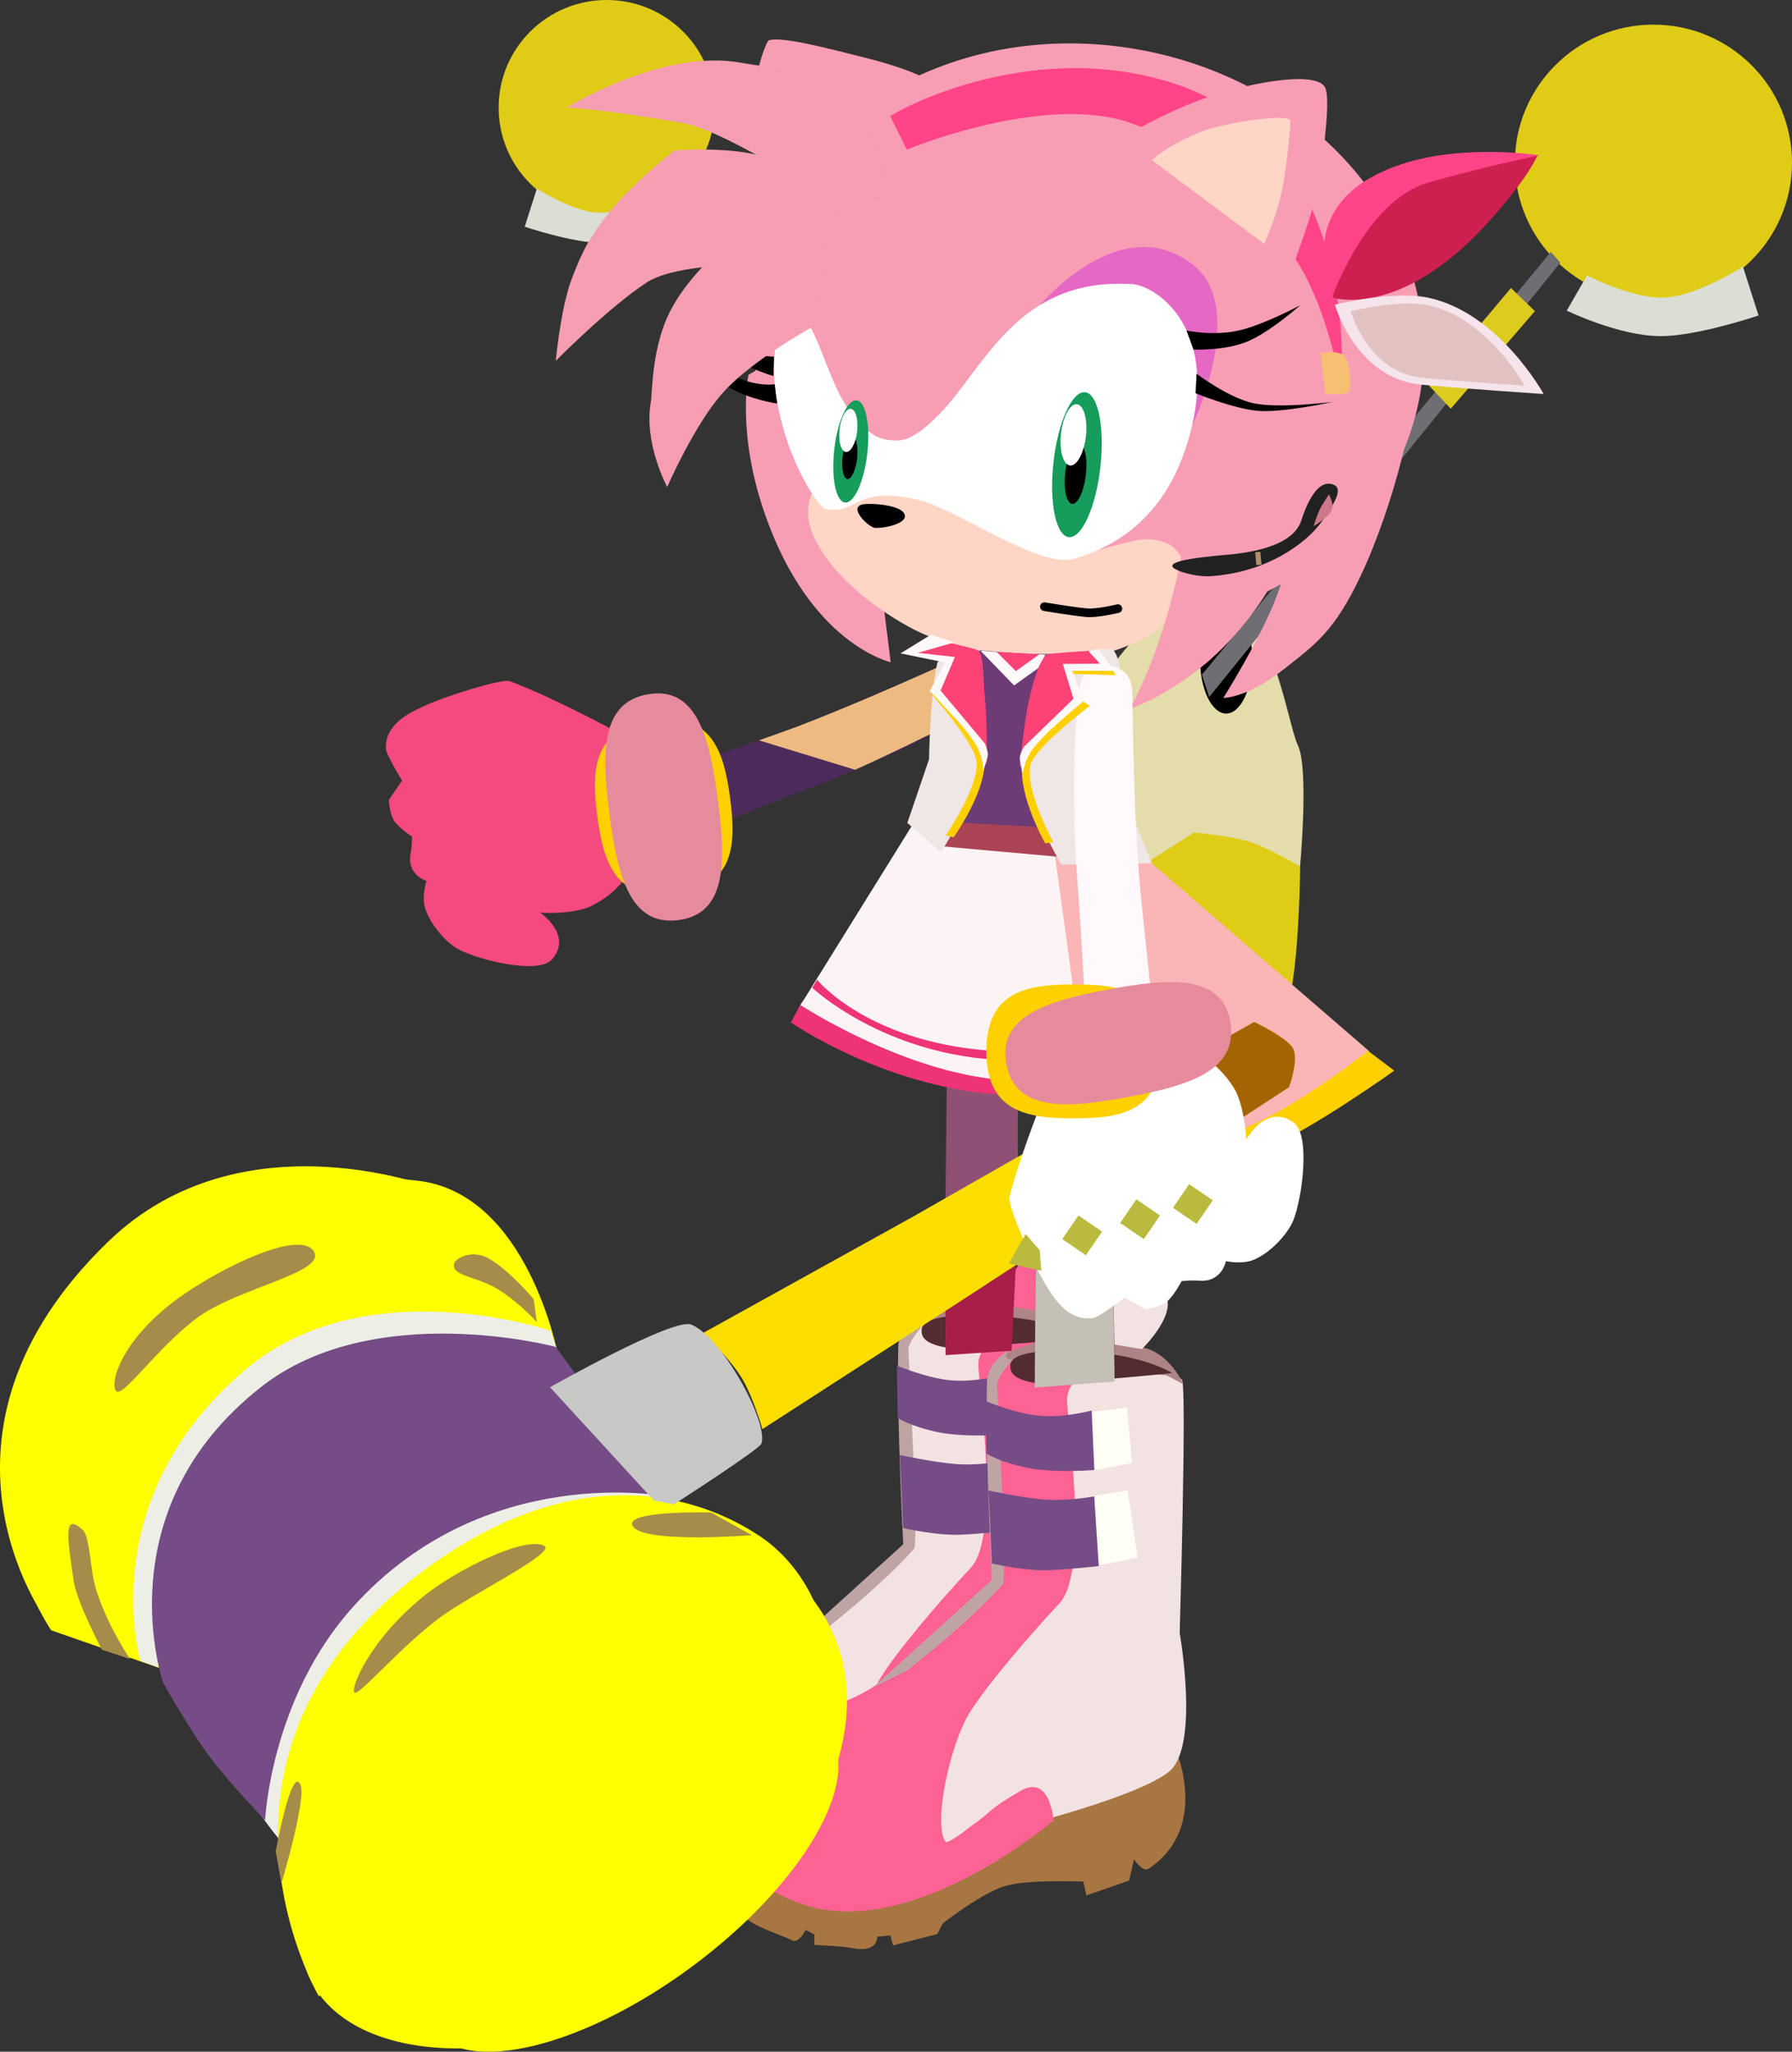 <svg version="1.1" xmlns="http://www.w3.org/2000/svg" xmlns:xlink="http://www.w3.org/1999/xlink" width="208.179" height="238.374" viewBox="0,0,208.179,238.374"><rect x="0" y="0" width="208.179" height="238.374" fill="#333333" stroke="none"/><g transform="translate(-123.213,-65.115)"><g data-paper-data="{&quot;isPaintingLayer&quot;:true}" fill-rule="nonzero" stroke-miterlimit="10" stroke-dasharray="" stroke-dashoffset="0" style="mix-blend-mode: normal"><path d="M237.782,146.882c-6.522,4.051 -14.752,7.593 -20.282,9.706c-7.906,3.021 -14.86,5.943 -14.86,5.943c0,0 -2.415,-2.574 -2.41,-4.681c0.005,-2.107 -0.267,-2.775 -0.267,-2.775c0,0 12.62,-4.303 15.81,-5.522c5.232,-1.999 11.759,-4.804 19.154,-8.166c1.853,-0.842 3.368,-0.364 4.304,1.49c0.629,1.246 0.711,2.662 -1.449,4.004z" data-paper-data="{&quot;index&quot;:null}" fill="#4c2b5c" stroke="none" stroke-width="0" stroke-linecap="butt" stroke-linejoin="miter"/><g stroke="none" stroke-width="0" stroke-linecap="butt" stroke-linejoin="miter"><path d="M249.19,263.499c0,0 4.635,9.562 -2.821,14.593c-0.693,0.467 -1.727,-1.072 -1.727,-1.072l-0.563,2.463l-4.965,1.726l-0.35,-1.605c0,0 -6.389,-0.299 -9.116,0.512c-2.719,0.808 -7.22,4.346 -7.22,4.346l-0.634,1.232l-5.131,1.315l-0.317,-1.155l-1.534,0.141c0,0 0.145,1.975 -2.969,1.315c-1,-0.212 -4.342,-0.358 -4.342,-0.358l0.026,-1.2l-1.021,-0.544c0,0 -0.797,1.645 -1.602,1.21c-0.965,-0.521 -3.641,-1.312 -5.105,-2.368c-0.567,-0.409 0.576,-0.479 0.058,-0.917c-0.337,-0.285 -0.591,-0.242 -0.948,-0.537c-0.579,-0.479 -0.282,0.552 -0.812,0.344c-0.433,-0.17 -1.368,-1.103 -2.122,-1.938c-0.754,-0.835 -1.244,-1.899 -1.244,-1.899l0.604,-1.003l-1.465,-0.935c0,0 -0.582,-2.316 -0.162,-3.697c0.42,-1.382 2.127,-2.761 2.127,-2.761c0,0 1.602,3.983 3.341,5.834c18.27,12.262 24.214,2.249 35.425,-3.909c5.174,-2.842 8.67,-2.275 11.589,-4.692c2.395,-1.984 2.999,-4.44 2.999,-4.44z" data-paper-data="{&quot;index&quot;:null}" fill="#a87643"/><path d="M226.536,257.993c4.259,-5.342 0.95,-24.535 8.077,-36.205c2.441,-3.997 14.786,-1.938 15.613,-0.454c0.564,1.011 -0.275,29.371 -0.275,29.371c0,0 2.352,13.23 -1.237,16.121c-4.813,3.876 -26.808,8.7 -26.808,8.7c0,0 -2.807,-8.205 4.631,-17.533z" data-paper-data="{&quot;index&quot;:null}" fill="#fc6293"/><path d="M236.869,223.484c-0.108,1.882 2.722,19.902 -0.876,23.771c-4.097,4.405 -8.559,9.711 -10.429,12.699c-2.307,3.687 -4.341,13.182 -2.773,15.045c0.153,0.182 1.84,-0.955 2.866,-1.803c2.906,-2.03 1.768,-1.799 5.9,-4.189c3.367,-1.857 3.743,3.481 3.743,3.481c0,0 -16.347,14.067 -29.123,9.752c-9.63,-3.253 -10.553,-11.204 -10.571,-11.263c-0.031,-0.105 3.173,-6.415 6.669,-9.573c0.972,-0.878 8.736,-1.537 13.195,-5.266c4.149,-3.47 13.747,-12.554 13.747,-12.554c0,0 -1.808,-23.888 -0.274,-23.472c0.957,0.259 1.103,-1.607 2.013,-1.502c3.96,0.458 7.992,1.725 7.992,1.725c0,0 -1.97,1.269 -2.078,3.151z" data-paper-data="{&quot;index&quot;:null}" fill="#f3e2e2"/><path d="M214.397,256.998l13.75,-12.463c0,0 -0.751,-13.901 -0.586,-22.8c0.048,-2.605 2.326,-3.69 2.326,-3.69l1.369,0.153c0,0 -2.546,2.531 -2.51,3.763c0.036,1.232 1.1,20.352 0.718,23.027c-3.987,4.547 -11.182,10.088 -11.182,10.088z" data-paper-data="{&quot;index&quot;:null}" fill="#bfa4a4"/><path d="M240.469,242.867l-0.768,-8.022l4.211,-0.687l1.151,7.82z" data-paper-data="{&quot;index&quot;:null}" fill="#fffff6"/><path d="M240.014,231.822l-0.215,-6.801l4.043,-0.483l0.567,6.422z" data-paper-data="{&quot;index&quot;:null}" fill="#fffff6"/><path d="M227.505,229.87l-0.104,-6.097c0,0 3.477,1.462 6.284,1.713c2.806,0.251 6.034,-0.617 6.034,-0.617l0.316,6.91c0,0 -4.649,0.387 -7.82,-0.264c-3.171,-0.651 -4.71,-1.645 -4.71,-1.645z" data-paper-data="{&quot;index&quot;:null}" fill="#754c86"/><path d="M234.791,243.422c-2.712,0.125 -6.65,-0.77 -6.65,-0.77c0,0 -0.11,-1.911 -0.166,-3.606c-0.056,-1.695 -0.237,-4.882 -0.237,-4.882c0,0 4.343,0.94 6.925,1.072c2.582,0.131 5.364,-0.393 5.364,-0.393l0.525,8.1c0,0 -3.049,0.353 -5.761,0.479z" data-paper-data="{&quot;index&quot;:null}" fill="#754c86"/><path d="M248.451,220.782c0,0 -14.502,-1.265 -17.497,-1.686c-1.894,-0.266 -0.962,-0.965 -0.962,-0.965c0,0 2.606,-1.199 5.501,-1.656c2.066,-0.326 4.434,0.009 5.407,0.131c2.336,0.295 3.981,0.814 4.845,0.967c3.061,0.641 4.644,4.249 4.644,4.249z" data-paper-data="{&quot;index&quot;:null}" fill="#ae8484"/><path d="M230.277,219.586c0.127,-1.341 3.104,-1.969 9.403,-1.515c6.299,0.453 9.397,2.442 9.397,2.442c0,0 -5.094,0.542 -7.729,0.705c-5.383,0.403 -4.69,0.876 -7.496,0.552c-2.806,-0.325 -3.663,-1.12 -3.568,-2.118z" data-paper-data="{&quot;index&quot;:null}" fill="#532c31"/><path d="M239.411,216.696c0,0 1.369,-4.733 3.463,-5.892c2.094,-1.158 4.666,-1.471 5.564,0.898c0.898,2.369 -2.88,6.04 -2.88,6.04z" fill="#fc6293"/></g><g stroke="none" stroke-width="0" stroke-linecap="butt" stroke-linejoin="miter"><path d="M259.495,267.624c0,0 4.635,9.562 -2.821,14.593c-0.693,0.467 -1.727,-1.072 -1.727,-1.072l-0.563,2.463l-4.965,1.726l-0.35,-1.605c0,0 -6.389,-0.299 -9.116,0.512c-2.719,0.808 -7.22,4.346 -7.22,4.346l-0.634,1.232l-5.131,1.315l-0.317,-1.155l-1.534,0.141c0,0 0.145,1.975 -2.969,1.315c-1,-0.212 -4.342,-0.358 -4.342,-0.358l0.026,-1.2l-1.021,-0.544c0,0 -0.797,1.645 -1.602,1.21c-0.965,-0.521 -3.641,-1.312 -5.105,-2.368c-0.567,-0.409 0.576,-0.479 0.058,-0.917c-0.337,-0.285 -0.591,-0.242 -0.948,-0.537c-0.579,-0.479 -0.282,0.552 -0.812,0.344c-0.433,-0.17 -1.368,-1.103 -2.122,-1.938c-0.754,-0.835 -1.244,-1.899 -1.244,-1.899l0.604,-1.003l-1.465,-0.935c0,0 -0.582,-2.316 -0.162,-3.697c0.42,-1.382 2.127,-2.761 2.127,-2.761c0,0 1.602,3.983 3.341,5.834c18.27,12.262 24.214,2.249 35.425,-3.909c5.174,-2.842 8.67,-2.275 11.589,-4.692c2.395,-1.984 2.999,-4.44 2.999,-4.44z" data-paper-data="{&quot;index&quot;:null}" fill="#a87643"/><path d="M236.842,262.117c4.259,-5.342 0.95,-24.535 8.077,-36.205c2.441,-3.997 14.786,-1.938 15.613,-0.454c0.564,1.011 -0.275,29.371 -0.275,29.371c0,0 2.352,13.23 -1.237,16.121c-4.813,3.876 -26.808,8.7 -26.808,8.7c0,0 -2.807,-8.205 4.631,-17.533z" data-paper-data="{&quot;index&quot;:null}" fill="#f3e2e2"/><path d="M247.174,227.609c-0.108,1.882 2.722,19.902 -0.876,23.771c-4.097,4.405 -8.559,9.711 -10.429,12.699c-2.307,3.687 -4.341,13.182 -2.773,15.045c0.153,0.182 1.84,-0.955 2.866,-1.803c2.906,-2.03 1.768,-1.799 5.9,-4.189c3.367,-1.857 3.743,3.481 3.743,3.481c0,0 -16.347,14.067 -29.123,9.752c-9.63,-3.253 -10.553,-11.204 -10.571,-11.263c-0.031,-0.106 3.173,-6.415 6.669,-9.573c0.972,-0.878 8.736,-1.537 13.195,-5.266c4.149,-3.47 13.747,-12.554 13.747,-12.554c0,0 -1.808,-23.888 -0.274,-23.472c0.957,0.259 1.103,-1.607 2.013,-1.502c3.96,0.458 7.992,1.725 7.992,1.725c0,0 -1.971,1.269 -2.078,3.151z" data-paper-data="{&quot;index&quot;:null}" fill="#fc6293"/><path d="M224.703,261.123l13.75,-12.463c0,0 -0.751,-13.901 -0.586,-22.8c0.048,-2.605 2.326,-3.69 2.326,-3.69l1.369,0.153c0,0 -2.546,2.531 -2.51,3.763c0.036,1.232 1.1,20.352 0.718,23.027c-3.987,4.547 -11.182,10.088 -11.182,10.088z" data-paper-data="{&quot;index&quot;:null}" fill="#bfa4a4"/><path d="M250.774,246.991l-0.768,-8.022l4.211,-0.687l1.151,7.82z" data-paper-data="{&quot;index&quot;:null}" fill="#fffff6"/><path d="M250.32,235.946l-0.215,-6.801l4.043,-0.483l0.567,6.422z" data-paper-data="{&quot;index&quot;:null}" fill="#fffff6"/><path d="M237.811,233.995l-0.104,-6.097c0,0 3.477,1.462 6.284,1.713c2.806,0.251 6.034,-0.617 6.034,-0.617l0.316,6.91c0,0 -4.649,0.387 -7.82,-0.264c-3.171,-0.651 -4.71,-1.645 -4.71,-1.645z" data-paper-data="{&quot;index&quot;:null}" fill="#754c86"/><path d="M245.097,247.546c-2.712,0.125 -6.65,-0.77 -6.65,-0.77c0,0 -0.11,-1.911 -0.166,-3.606c-0.056,-1.695 -0.237,-4.882 -0.237,-4.882c0,0 4.343,0.94 6.925,1.072c2.582,0.131 5.364,-0.393 5.364,-0.393l0.525,8.1c0,0 -3.049,0.353 -5.761,0.479z" data-paper-data="{&quot;index&quot;:null}" fill="#754c86"/><path d="M258.757,224.907c0,0 -14.502,-1.265 -17.497,-1.686c-1.894,-0.266 -0.962,-0.965 -0.962,-0.965c0,0 2.606,-1.199 5.501,-1.656c2.066,-0.326 4.434,0.009 5.407,0.131c2.336,0.295 3.981,0.814 4.845,0.967c3.061,0.641 4.644,4.249 4.644,4.249z" data-paper-data="{&quot;index&quot;:null}" fill="#ae8484"/><path d="M240.582,223.71c0.127,-1.341 3.104,-1.969 9.403,-1.515c6.299,0.453 9.397,2.442 9.397,2.442c0,0 -5.094,0.542 -7.729,0.705c-5.383,0.403 -4.69,0.876 -7.496,0.552c-2.806,-0.325 -3.663,-1.12 -3.568,-2.118z" data-paper-data="{&quot;index&quot;:null}" fill="#532c31"/><path d="M249.717,220.82c0,0 1.369,-4.733 3.463,-5.892c2.094,-1.158 4.666,-1.471 5.564,0.898c0.898,2.369 -2.88,6.04 -2.88,6.04z" fill="#f3e2e2"/></g><path d="M237.782,146.882c-4.738,2.943 -15.227,7.67 -15.227,7.67l-11.164,-3.422c0,0 3.494,-1.237 4.382,-1.576c5.232,-1.999 11.759,-4.804 19.154,-8.166c1.853,-0.842 3.368,-0.364 4.304,1.49c0.629,1.246 0.711,2.662 -1.449,4.004z" data-paper-data="{&quot;index&quot;:null}" fill="#edbb82" stroke="none" stroke-width="0" stroke-linecap="butt" stroke-linejoin="miter"/><g data-paper-data="{&quot;index&quot;:null}" stroke-width="0" stroke-linecap="butt" stroke-linejoin="miter"><g data-paper-data="{&quot;index&quot;:null}"><path d="M181.14,77.617c0,-6.904 5.618,-12.502 12.548,-12.502c6.93,0 12.548,5.597 12.548,12.502c0,6.904 -5.618,12.502 -12.548,12.502c-6.93,0 -12.548,-5.597 -12.548,-12.502z" fill="#e0cb17" stroke="none"/><path d="M185.476,81.741c0,-4.266 3.471,-7.724 7.752,-7.724c4.281,0 7.752,3.458 7.752,7.724c0,4.266 -3.471,7.724 -7.752,7.724c-4.281,0 -7.752,-3.458 -7.752,-7.724z" fill="#e0cb17" stroke="#000000"/><path d="M193.055,93.326c-3.319,0.015 -8.886,-1.87 -8.886,-1.87l1.414,-4.424c0,0 4.08,2.626 7.029,2.793c2.949,0.167 7.092,-1.992 7.092,-1.992l1.833,3.181c0,0 -4.69,2.296 -8.483,2.313z" fill="#dbded5" stroke="#000000"/></g><g data-paper-data="{&quot;index&quot;:null}" stroke="none"><path d="M232.382,117.686c1.306,0 2.365,2.198 2.365,4.909c0,2.711 -1.059,4.909 -2.365,4.909c-1.306,0 -2.365,-2.198 -2.365,-4.909c0,-2.711 1.059,-4.909 2.365,-4.909z" fill="#000000"/><path d="M241.507,151.933c1.361,0 5.42,5.876 5.42,7.069c0,1.193 -2.286,9.033 -3.646,9.033c-1.361,0 -8.179,-2.16 -8.179,-2.16c0,0 5.045,-13.942 6.405,-13.942z" fill="#807d5a"/><path d="M202.123,86.676l0.854,-0.982l31.599,38.291l-0.657,2.029z" fill="#6e6e73"/><path d="M214.014,97.803l-1.971,2.095l-7.621,-8.836l2.168,-2.095z" fill="#ddcb1e"/></g></g><g data-paper-data="{&quot;index&quot;:null}" stroke-width="0" stroke-linecap="butt" stroke-linejoin="miter"><g data-paper-data="{&quot;index&quot;:null}"><path d="M315.295,100.054c-8.89,0 -16.097,-7.18 -16.097,-16.038c0,-8.857 7.207,-16.038 16.097,-16.038c8.89,0 16.097,7.18 16.097,16.038c0,8.857 -7.207,16.038 -16.097,16.038z" fill="#e0cb17" stroke="none"/><path d="M315.884,99.214c-5.492,0 -9.945,-4.436 -9.945,-9.908c0,-5.472 4.452,-9.908 9.945,-9.908c5.492,0 9.945,4.436 9.945,9.908c0,5.472 -4.452,9.908 -9.945,9.908z" fill="#e0cb17" stroke="#000000"/><path d="M316.108,104.168c-4.865,-0.021 -10.882,-2.967 -10.882,-2.967l2.351,-4.08c0,0 5.315,2.771 9.098,2.556c3.782,-0.214 9.017,-3.583 9.017,-3.583l1.814,5.675c0,0 -7.141,2.418 -11.399,2.399z" fill="#dbded5" stroke="#000000"/></g><g data-paper-data="{&quot;index&quot;:null}" stroke="none"><path d="M273.977,151.675c1.336,2.754 0.253,14.232 0.253,14.232l-20.226,0.126c0,0 -6.592,-8.369 -4.52,-17.613c1.523,-6.795 11.563,-15.221 12.863,-15.26c8.381,-0.252 10.294,15.761 11.63,18.515z" fill="#e4dcaa"/><path d="M268.691,141.715c0,3.478 -1.358,6.298 -3.034,6.298c-1.676,0 -3.034,-2.819 -3.034,-6.298c0,-3.478 1.358,-6.298 3.034,-6.298c1.676,0 3.034,2.819 3.034,6.298z" fill="#000000"/><path d="M273.241,180.088c-0.957,5.503 -3.965,14.331 -3.965,14.331l-7.665,3.134c0,0 -9.27,-3.729 -9.102,-8.733c0.084,-2.484 1.424,-21.883 1.424,-21.883l7.994,-5.096c0,0 3.917,0.335 6.283,1.032c2.366,0.698 6.043,2.939 6.043,2.939c0,0 -0.054,8.772 -1.011,14.274z" fill="#dfcc17"/><path d="M262.168,197.237c0,0 -8.747,2.771 -10.492,2.771c-1.745,0 -4.677,-10.057 -4.677,-11.587c0,-1.53 5.207,-9.068 6.953,-9.068c1.745,0 8.217,17.885 8.217,17.885z" fill="#807d5a"/><path d="M263.685,146.101l-0.843,-2.603l40.537,-49.121l1.096,1.26z" fill="#6e6e73"/><path d="M298.744,98.576l2.781,2.687l-9.776,11.336l-2.528,-2.687z" fill="#ddcb1e"/></g></g><g data-paper-data="{&quot;index&quot;:null}" stroke="none" stroke-width="0" stroke-linecap="butt" stroke-linejoin="miter"><path d="M241.431,184.64l0.034,22.485l-0.736,13.625l-7.647,1.807l-0.094,-12.524l0.275,-24.327z" data-paper-data="{&quot;index&quot;:null}" fill="#8e5173"/><path d="M241.431,203.903l0.034,3.222l-0.736,14.921l-7.647,0.51l-0.094,-12.524l0.156,-4.945z" data-paper-data="{&quot;index&quot;:null}" fill="#a71e48"/><path d="M233.079,206.842v-1.786l8.299,-1.156l0.105,1.681z" fill="#af2753"/><path d="M233.079,209.994v-1.786l8.299,-1.156l0.105,1.681z" fill="#a19589"/></g><path d="M249.69,179.52l8.224,4.386l17.354,6.396c0,0 -14.377,0.998 -19.903,-0.797c-5.085,-1.651 -14.049,-12.145 -14.049,-12.145z" data-paper-data="{&quot;index&quot;:null}" fill="#f79db4" stroke="none" stroke-width="0" stroke-linecap="butt" stroke-linejoin="miter"/><path d="M182.414,144.25c5.182,1.914 13.298,6.346 13.298,6.346l0.475,15.933c0,0 -0.96,2.158 -4.208,3.812c-2.11,1.074 -6.012,0.81 -6.012,0.81c0,0 3.824,2.583 1.379,5.422c-1.57,1.823 -8.553,0.061 -10.838,-1.144c-1.345,-0.709 -3.266,-2.751 -3.919,-4.838c-0.412,-1.316 0.171,-3.128 0.171,-3.128c0,0 -2.346,-0.687 -1.835,-3.243c0.157,-0.783 0.15,-1.898 0.15,-1.898c0,0 -1.522,-1.016 -2.066,-1.833c-0.544,-0.818 -0.626,-2.438 -0.626,-2.438l1.546,-2.242c0,0 -1.849,-2.986 -1.883,-3.706c-0.136,-2.822 2.705,-4.144 4.225,-4.863c2.783,-1.317 9.318,-3.294 10.143,-2.989z" data-paper-data="{&quot;index&quot;:null}" fill="#f44a7d" stroke="none" stroke-width="0" stroke-linecap="butt" stroke-linejoin="miter"/><g data-paper-data="{&quot;index&quot;:null}" stroke="none" stroke-width="0" stroke-linecap="butt" stroke-linejoin="miter"><path d="M252.394,189.857l0.134,24.521l0.173,7.718l-9.28,2.377l0.093,-9.74l0.45,-26.879z" data-paper-data="{&quot;index&quot;:null}" fill="#8e5173"/><path d="M252.454,206.141l0.073,8.237l0.173,11.237l-9.28,0.71l0.093,-11.592l0.256,-8.347z" data-paper-data="{&quot;index&quot;:null}" fill="#c5c0b5"/><path d="M252.454,206.141l-0.014,1.533l-8.745,0.442l0.075,-1.731z" data-paper-data="{&quot;index&quot;:null}" fill="#a19589"/><path d="M252.454,209.336l-0.014,1.534l-8.745,0.442l0.075,-1.731z" data-paper-data="{&quot;index&quot;:null}" fill="#a19589"/></g><g data-paper-data="{&quot;index&quot;:null}" stroke="none" stroke-width="0" stroke-linecap="butt" stroke-linejoin="miter"><path d="M192.597,159.896c-0.728,-5.564 -0.436,-10.079 6.402,-11.084c6.839,-1.006 8.309,3.501 9.037,9.066c0.728,5.564 0.452,10.188 -6.402,11.084c-6.854,0.896 -8.309,-3.501 -9.037,-9.066z" fill="#fed000"/><path d="M198.6,145.76c5.574,-0.874 7.068,5.053 8.016,12.303c0.948,7.25 1.01,13.219 -4.583,13.951c-5.593,0.731 -7.068,-5.053 -8.016,-12.303c-0.948,-7.25 -0.99,-13.077 4.583,-13.951z" fill="#e68b9c"/></g><path d="M216.407,181.426c0,0 9.429,8.17 24.25,8.763c17.231,0.407 28.105,-7.343 28.105,-7.343l1.621,2.45c0,0 -13.122,6.532 -29.88,7.053c-14.044,-0.523 -25.403,-8.441 -25.403,-8.441z" data-paper-data="{&quot;index&quot;:null}" fill="#ee3377" stroke="none" stroke-width="0" stroke-linecap="butt" stroke-linejoin="miter"/><path d="M252.284,160.694l8.109,10.969l8.581,11.707c0,0 -8.361,5.676 -25.107,7.245c-12.846,1.018 -27.655,-8.734 -27.655,-8.734l13.039,-20.994z" data-paper-data="{&quot;index&quot;:null}" fill="#fcf4f4" stroke="none" stroke-width="0" stroke-linecap="butt" stroke-linejoin="miter"/><path d="M218.137,178.944c0,0 6.21,7.723 21.713,8.333c17.231,0.407 26.959,-6.836 26.959,-6.836l0.569,0.796c0,0 -7.792,6.437 -27.476,7.053c-14.044,-0.523 -22.338,-8.424 -22.338,-8.424z" data-paper-data="{&quot;index&quot;:null}" fill="#ee3377" stroke="none" stroke-width="0" stroke-linecap="butt" stroke-linejoin="miter"/><g data-paper-data="{&quot;index&quot;:null}" stroke="none" stroke-width="0" stroke-linecap="butt" stroke-linejoin="miter"><path d="M250.79,201.019l-5.66,-41.128l11.755,5.416l25.391,21.942c0,0 -9.196,7.808 -15.9,9.773c-6.704,1.965 -15.586,3.996 -15.586,3.996z" fill="#fab5b7"/><path d="M282.126,187.196l3.053,2.307c0,0 -9.311,6.738 -15.994,9.651c-6.683,2.913 -18.36,5.324 -18.36,5.324l-0.037,-3.713c0,0 10.91,-1.928 17.349,-4.715c6.439,-2.788 13.989,-8.853 13.989,-8.853z" fill="#fed000"/></g><path d="M231.903,163.38l2.519,-3.174l10.206,0.743l2.495,3.793z" data-paper-data="{&quot;index&quot;:null}" fill="#aa4455" stroke="none" stroke-width="0" stroke-linecap="butt" stroke-linejoin="miter"/><g data-paper-data="{&quot;index&quot;:null}" stroke-width="0" stroke-linecap="butt" stroke-linejoin="miter"><path d="M129.157,254.529c0,0 -17.181,-25.004 10.529,-44.496c10.64,-7.485 19.958,-9.12 32.058,-7.738c12.768,1.458 16.257,20.13 16.257,20.13l-46.367,36.447z" fill="#ffff00" stroke="none"/><path d="M138.326,257.859l-3.269,-1.069c0,0 -2.923,-5.526 -3.293,-8.043c-0.792,-5.398 -1.122,-7.765 0.977,-5.97c1.044,0.892 0.802,4.562 1.756,7.396c1.425,4.234 3.829,7.686 3.829,7.686z" fill="#a58c48" stroke="#000000"/><path d="M136.681,226.706c-0.729,-0.98 0.65,-6.161 7.773,-11.137c4.773,-3.334 13.733,-7.679 15.246,-5.018c1.383,2.43 -8.92,4.203 -13.591,7.679c-4.671,3.475 -8.7,9.456 -9.429,8.476z" fill="#a58c48" stroke="#000000"/><path d="M185.569,218.719c0,0 -1.796,-2.076 -4.426,-3.763c-2.434,-1.562 -5.527,-1.534 -5.179,-3.041c0.122,-0.53 2.046,-1.821 4.249,-0.456c2.454,1.521 5.002,4.604 5.002,4.604l0.354,2.656z" fill="#a58c48" stroke="#000000"/><path d="M168.493,246.349c13.036,-10.251 30.993,-8.037 30.993,-8.037l2.71,2.751c0,0 -21.04,-4.199 -36.259,12.704c-9.563,10.621 -10.167,24.76 -10.167,24.76c0,0 0.852,1.689 -1.455,-1.42c-2.308,-3.109 -1.206,-2.195 -1.206,-2.195c0,0 -2.907,-14.18 15.385,-28.563z" fill="#edeee6" stroke="none"/><path d="M187.162,219.715l0.846,2.438c0,0 -23.285,-6.405 -37.876,10.634c-9.169,10.707 -8.53,26.055 -8.53,26.055l-2.075,-0.765c0,0 -5.593,-18.667 12.113,-33.765c13.972,-11.913 35.521,-4.597 35.521,-4.597z" fill="#edeee6" stroke="none"/><path d="M153.541,226.259c13.093,-10.293 34.203,-4.667 34.203,-4.667l12.898,17.383c0,0 -21.089,-4.162 -36.386,12.798c-9.612,10.658 -10.246,24.819 -10.246,24.819c0,0 -4.214,-4.367 -6.522,-7.476c-2.308,-3.109 -5.307,-8.459 -5.307,-8.459c0,0 -7.012,-19.955 11.36,-34.398z" fill="#754c86" stroke="none"/><path d="M190.59,257.81c-6.978,5.192 -30.318,39.267 -30.318,39.267c0,0 -17.279,-29.349 13.963,-50.782c16.383,-11.24 29.681,-7.721 37.193,-2.742c4.802,3.183 6.503,8.018 6.503,8.018c0,0 -20.364,1.048 -27.341,6.239z" fill="#ffff00" stroke="none"/><path d="M174.298,253.061c-4.677,3.48 -9.495,9.259 -9.924,8.682c-0.429,-0.577 1.867,-6.256 8.268,-11.343c3.545,-2.817 11.41,-6.822 13.765,-5.7c1.592,0.758 -8.477,5.658 -12.11,8.361z" fill="#a58c48" stroke="#000000"/><path d="M155.908,283.94l-0.663,-3.725c0,0 1.876,-10.297 2.892,-7.668c0.652,1.687 -2.23,11.392 -2.23,11.392z" fill="#a58c48" stroke="#000000"/><path d="M196.775,242.501c-1.459,-1.961 9.056,-1.653 9.056,-1.653l4.737,2.631c0,0 -12.334,0.982 -13.793,-0.978z" fill="#a58c48" stroke="#000000"/><path d="M201.526,294.394c-14.168,10.818 -34.497,11.469 -41.191,2.474c-6.694,-8.996 1.562,-27.78 15.713,-38.62c14.772,-11.316 35.085,-16.073 41.778,-7.077c9.335,12.546 0.45,30.641 -16.202,43.356z" fill="#ffff00" stroke="#000000"/><path d="M173.327,300.879c-4.033,-5.421 3.028,-17.502 15.772,-26.985c12.744,-9.483 26.345,-12.775 30.378,-7.355c4.033,5.421 -3.028,17.502 -15.772,26.985c-12.744,9.483 -26.345,12.775 -30.378,7.355z" fill="#ffff00" stroke="#000000"/><path d="M211.782,231.156c0,0 -1.068,-3.798 -2.461,-6.047c-1.393,-2.249 -4.452,-5.111 -4.452,-5.111l24.436,-13.544l39.612,-22.608c0,0 3.598,1.705 4.44,2.959c0.843,1.255 -0.385,4.615 -0.385,4.615l-38.441,25.042l-22.749,14.695z" fill="#fbdd00" stroke="none"/><path d="M199.179,239.451l-12.069,-13.163c0,0 14.318,-8.116 16.401,-7.284c3.527,1.41 8.94,11.225 8.171,13.812c-0.203,0.681 -10.21,7.094 -10.21,7.094z" fill="#c8c8c6" stroke="none"/><path d="M128.589,253.33c0,0 -15.997,-21.542 7.195,-43.963c15.648,-15.128 38.362,-6.04 38.362,-6.04c0,0 -9.752,-2.077 -18.885,-0.257c-7.392,1.473 -14.796,6.202 -20.036,11.49c-3.524,3.558 -7.176,7.426 -8.758,10.991c-6.523,14.694 2.122,27.778 2.122,27.778z" fill="#ffff00" stroke="#000000"/><path d="M257.066,201.818c0,0 -1.789,-1.778 -3.183,-4.027c-1.393,-2.249 -2.016,-4.328 -2.016,-4.328l17.049,-9.618c0,0 3.598,1.705 4.44,2.959c0.843,1.255 -0.385,4.615 -0.385,4.615z" fill="#a56402" stroke="none"/></g><path d="M245.583,189.707l16.473,-2.262c0,0 2.345,0.756 4.422,3.942c1.348,2.069 1.508,6.146 1.508,6.146c0,0 2.255,-4.254 5.471,-2.033c2.065,1.426 1.013,8.864 0.017,11.368c-0.586,1.474 -2.491,3.693 -4.582,4.602c-1.319,0.574 -3.264,0.17 -3.264,0.17c0,0 -0.452,2.51 -3.16,2.263c-0.83,-0.075 -1.985,0.055 -1.985,0.055c0,0 -0.884,1.691 -1.672,2.347c-0.788,0.655 -2.459,0.92 -2.459,0.92l-2.498,-1.354c0,0 -2.892,2.249 -3.635,2.365c-2.912,0.454 -4.598,-2.345 -5.513,-3.842c-1.675,-2.74 -4.452,-9.299 -4.227,-10.189c1.41,-5.587 5.105,-14.498 5.105,-14.498z" data-paper-data="{&quot;index&quot;:null}" fill="#ffffff" stroke="none" stroke-width="0" stroke-linecap="butt" stroke-linejoin="miter"/><path d="M242.902,101.069c0,0 4.719,-3.605 9.872,-3.282c4.599,0.288 6.373,1.912 8.7,5.713c3.525,5.759 -0.51,13.899 -0.51,13.899c0,0 4.577,-12.539 -4.7,-17.468c-5.739,-3.049 -13.362,1.137 -13.362,1.137z" data-paper-data="{&quot;index&quot;:null}" fill="#000000" stroke="none" stroke-width="0" stroke-linecap="butt" stroke-linejoin="miter"/><path d="M255.492,70.874c21.334,3.82 35.958,21.832 32.663,40.231c-3.294,18.399 -23.26,30.218 -44.593,26.398c-21.334,-3.82 -35.958,-21.832 -32.663,-40.231c3.294,-18.399 23.26,-30.218 44.593,-26.398z" data-paper-data="{&quot;index&quot;:null}" fill="#f79eb4" stroke="none" stroke-width="0" stroke-linecap="butt" stroke-linejoin="miter"/><path d="M214.333,106.22c-0,-0.005 -0.075,7.686 1.784,12.289c1.859,4.603 9.805,17.399 9.805,17.399l0.764,6.146c0,0 -9.391,-2.062 -14.646,-17.312c-3.287,-9.453 -1.883,-16.196 -1.861,-16.086" data-paper-data="{&quot;index&quot;:null}" fill="#f79eb4" stroke="#f89db5" stroke-width="0" stroke-linecap="butt" stroke-linejoin="round"/><g data-paper-data="{&quot;index&quot;:null}" fill="#ffd5c5" stroke="none" stroke-width="1" stroke-linecap="round" stroke-linejoin="round"><path d="M217.487,122.583c0.149,-0.358 0.618,0.501 0.845,0.814c1.405,1.937 3.632,0.385 5.07,-0.376c1.105,-0.585 2.763,-0.703 3.971,-0.502c5.8,1.031 16.278,6.8 18.267,7.244c1.852,0.414 7.811,-1.614 9.915,-1.934c2.158,-0.328 3.771,0.627 4.037,0.921c0.558,0.617 4.578,4.63 -2.735,10.131c-1.016,0.764 -7,3.176 -10.086,2.992c-2.588,-0.155 -11.638,-0.469 -17.922,-3.903c-5.008,-2.737 -7.8,-5.824 -8.156,-6.22c-2.176,-2.42 -4.571,-5.886 -3.207,-9.168z"/><path d=""/></g><g data-paper-data="{&quot;index&quot;:null}" fill="#000000" stroke="none" stroke-width="1" stroke-linecap="round" stroke-linejoin="round"><path d="M224.863,126.448c-0.711,-0.079 -2.847,-2.089 -1.706,-2.648c0.66,-0.323 4.108,-0.092 4.938,0.77c1.092,1.133 -1.663,1.925 -3.232,1.878z"/><path d=""/></g><path d="M277.664,112.157c0.13,0.114 -3.512,14.562 -5.055,17.734c-2.314,4.76 -5.455,9.123 -9.554,12.501c-1.742,1.436 -3.486,2.567 -5.431,3.675c-0.63,0.359 -3.184,1.448 -3.184,1.448c0,0 3.624,-6.134 5.783,-16.683c1.146,-5.602 2.608,-18.194 2.678,-17.831" data-paper-data="{&quot;index&quot;:null}" fill="#f79eb4" stroke="#f89db5" stroke-width="0" stroke-linecap="butt" stroke-linejoin="round"/><path d="M287.246,109.456c0.737,2.503 -2.055,14.313 -5.969,22.575c-3.017,6.367 -5.124,7.852 -8.933,10.845c-4.314,3.39 -7.015,3.325 -7.015,3.325c0,0 4.308,-6.852 6.135,-11.658c1.827,-4.806 6.917,-22.368 6.84,-22.478" data-paper-data="{&quot;index&quot;:null}" fill="#f79eb4" stroke="#f89db5" stroke-width="0" stroke-linecap="butt" stroke-linejoin="round"/><g data-paper-data="{&quot;index&quot;:null}" fill="#ff4488" stroke="none" stroke-width="1" stroke-linecap="round" stroke-linejoin="round"><path d="M226.642,78.627c0.723,-0.649 16.893,-9.557 33.915,-3.49c20.995,7.749 18.448,34.36 18.433,34.354c-0.206,-0.096 -1.882,-10.746 -6.704,-16.149c-6.253,-7.006 -9.873,-11.072 -17.608,-13.888c-9.815,-3.572 -25.511,2.791 -26.128,3.049"/><path d=""/></g><g data-paper-data="{&quot;index&quot;:null}" stroke="none" stroke-width="1" stroke-linecap="round" stroke-linejoin="round"><g fill="#f79eb4"><path d="M252.871,81.895c0.458,-0.922 7.528,-4.75 12.953,-6.22c5.425,-1.47 10.58,-2.002 11.342,-0.362c0.583,1.254 -0.04,6.865 -0.831,11.184c-0.791,4.319 -2.558,8.087 -3.112,10.354"/></g><g fill="#ffd5c5"><path d="M257.042,83.729c0.821,-0.912 3.965,-2.85 6.912,-3.699c2.946,-0.849 8.745,-1.689 9.145,-0.929c0.099,0.187 -0.322,5.084 -0.989,8.265c-0.667,3.18 -1.858,5.561 -2.022,6.091"/></g></g><g data-paper-data="{&quot;index&quot;:null}" fill="#f79eb4" stroke="none" stroke-width="1" stroke-linecap="round" stroke-linejoin="round"><path d="M212.722,88.268c-0.04,-0.092 -2.037,-5.915 -2.001,-11.079c0.023,-3.308 1.507,-7.293 1.808,-7.391c1.466,-0.481 6.67,0.89 10.863,1.939c4.194,1.049 6.114,1.853 7.898,2.755"/><path d=""/></g><path d="M207.657,106.155c-2.25,-1.788 -4.745,-6.13 -4.745,-6.13c0,0 3.181,3.549 5.767,5.103c2.585,1.554 4.451,1.416 4.451,1.416l-0.059,2.259c0,0 -3.163,-0.861 -5.413,-2.648z" data-paper-data="{&quot;index&quot;:null}" fill="#000000" stroke="none" stroke-width="0" stroke-linecap="butt" stroke-linejoin="miter"/><path d="M254.941,102.525c-3.882,-0.695 -11.675,-1.101 -11.675,-1.101c0,0 9.689,-12.35 18.481,-5.595c6.578,5.054 -0.066,18.786 -0.066,18.786c0,0 -2.857,-11.395 -6.74,-12.09z" data-paper-data="{&quot;index&quot;:null}" fill="#e569c4" stroke="none" stroke-width="0" stroke-linecap="butt" stroke-linejoin="miter"/><path d="M207.793,110.062c-2.46,-1.485 -6.862,-5.545 -6.862,-5.545c0,0 4.981,3.185 7.744,4.396c2.763,1.211 4.595,0.835 4.595,0.835l0.23,2.248c0,0 -3.248,-0.449 -5.708,-1.934z" data-paper-data="{&quot;index&quot;:null}" fill="#000000" stroke="none" stroke-width="0" stroke-linecap="butt" stroke-linejoin="miter"/><path d="M232.333,113.239c5.237,-5.339 9.047,-15.958 22.394,-15.115c2.899,0.183 10.589,5.414 6.322,18.78c-1.42,4.448 -4.72,10.932 -13.52,13.247c-4.395,0.491 -13.389,-5.976 -17.67,-6.972c-7.518,-1.748 -7.024,1.858 -10.743,1.051c-0.931,-0.202 -5.226,-6.652 -5.931,-14.84c-0.332,-3.861 0.928,-9.187 1.362,-9.106c2.866,0.539 4.248,6.929 6.244,10.735c1.396,2.662 3.483,5.025 5.672,5.218c1.276,0.113 2.533,0.403 5.871,-3z" data-paper-data="{&quot;index&quot;:null}" fill="#ffffff" stroke="none" stroke-width="0" stroke-linecap="butt" stroke-linejoin="miter"/><g data-paper-data="{&quot;index&quot;:null}" stroke="none" stroke-linecap="butt" stroke-linejoin="miter"><path d="M251.044,119.411c-0.526,4.649 -2.172,8.28 -3.676,8.109c-1.504,-0.17 -2.297,-4.077 -1.77,-8.726c0.526,-4.649 2.172,-8.28 3.676,-8.109c1.504,0.17 2.297,4.077 1.77,8.726z" fill="#169c5b" stroke-width="NaN"/><path d="M249.358,120.273c-0.22,1.942 -0.934,3.455 -1.595,3.38c-0.661,-0.075 -1.018,-1.71 -0.798,-3.651c0.22,-1.942 0.934,-3.455 1.595,-3.38c0.661,0.075 1.018,1.71 0.798,3.651z" fill="#000000" stroke-width="0"/><path d="M249.363,115.802c-0.222,1.965 -1.049,3.484 -1.847,3.394c-0.798,-0.09 -1.264,-1.756 -1.041,-3.721c0.222,-1.965 1.049,-3.484 1.847,-3.394c0.798,0.09 1.264,1.756 1.041,3.721z" fill="#ffffff" stroke-width="0"/></g><g data-paper-data="{&quot;index&quot;:null}" stroke="none" stroke-linecap="butt" stroke-linejoin="miter"><path d="M223.971,117.78c-0.371,3.279 -1.532,5.84 -2.593,5.72c-1.061,-0.12 -1.62,-2.876 -1.249,-6.155c0.371,-3.279 1.532,-5.84 2.593,-5.72c1.061,0.12 1.62,2.876 1.249,6.155z" fill="#169c5b" stroke-width="NaN"/><path d="M222.782,118.388c-0.155,1.37 -0.659,2.437 -1.125,2.384c-0.466,-0.053 -0.718,-1.206 -0.563,-2.575c0.155,-1.37 0.659,-2.437 1.125,-2.384c0.466,0.053 0.718,1.206 0.563,2.575z" fill="#000000" stroke-width="0"/><path d="M222.786,115.235c-0.157,1.386 -0.74,2.457 -1.303,2.394c-0.563,-0.064 -0.891,-1.239 -0.735,-2.624c0.157,-1.386 0.74,-2.457 1.303,-2.394c0.563,0.064 0.891,1.239 0.735,2.624z" fill="#ffffff" stroke-width="0"/></g><path d="M253.08,135.823c0,0 -2.283,0.569 -3.574,0.48c-1.291,-0.089 -4.967,-0.704 -4.967,-0.704" data-paper-data="{&quot;index&quot;:null}" fill="none" stroke="#000000" stroke-width="1" stroke-linecap="round" stroke-linejoin="miter"/><path d="M261.859,105.725l-0.805,-2.2c0,0 3.114,0.656 6.056,-0.008c2.943,-0.664 7.149,-2.939 7.149,-2.939c0,0 -3.732,3.34 -6.429,4.331c-2.697,0.991 -5.971,0.815 -5.971,0.815z" data-paper-data="{&quot;index&quot;:null}" fill="#000000" stroke="none" stroke-width="0" stroke-linecap="butt" stroke-linejoin="miter"/><path d="M269.373,112.849c-2.863,-0.239 -7.272,-2.046 -7.272,-2.046l0.121,-2.268c0,0 3.672,2.796 6.62,3.435c2.948,0.64 9.183,-0.157 9.183,-0.157c0,0 -5.789,1.275 -8.652,1.036z" data-paper-data="{&quot;index&quot;:null}" fill="#000000" stroke="none" stroke-width="0" stroke-linecap="butt" stroke-linejoin="miter"/><path d="M232.614,149.767c0.901,-3.946 4.455,-9.112 4.455,-9.112c0,0 4.473,0.463 7.476,0.445c3.003,-0.018 7.677,-0.535 7.677,-0.535l0.299,14.68l1.066,6.474l-21.887,-1.187c0,0 0.013,-6.818 0.913,-10.765z" data-paper-data="{&quot;index&quot;:null}" fill="#6d3b75" stroke="none" stroke-width="0" stroke-linecap="butt" stroke-linejoin="miter"/><path d="M228.62,160.721l2.516,-7.38c0,0 0.119,-7.602 0.981,-11.265c0.487,-0.604 1.343,-0.195 1.343,-0.195c0,0 -1.465,2.059 -1.4,2.507c0.205,1.419 -0.377,1.961 0.586,2.72c4.396,3.464 4.898,5.385 4.898,5.385c0,0 -0.161,1.215 -0.277,1.819c-0.647,3.374 -4.738,9.805 -4.738,9.805z" data-paper-data="{&quot;index&quot;:null}" fill="#efe6e6" stroke="none" stroke-width="0" stroke-linecap="butt" stroke-linejoin="miter"/><path d="M246.5,165.574c0,0 -3.533,-6.21 -4.18,-9.584c-0.116,-0.604 -0.277,-1.819 -0.277,-1.819c0,0 0.502,-1.92 4.898,-5.385c0.963,-0.759 1.5,-1.524 1.705,-2.944c0.065,-0.448 -1.171,-2.305 -1.161,-2.721c0.047,-2.032 1.216,-2.249 1.216,-2.249c0,0 3.431,-0.744 3.917,-0.141c1.869,2.32 0.31,14.512 0.31,14.512l4.092,10.157z" data-paper-data="{&quot;index&quot;:null}" fill="#efe6e6" stroke="none" stroke-width="0" stroke-linecap="butt" stroke-linejoin="miter"/><path d="M248.574,145.433c0.296,-2.525 1.613,-3.053 3.008,-3.013c2.077,0.059 3.153,1.227 3.178,3.262c0.099,8.123 0.335,15.223 0.749,20.808c0.253,3.405 1.722,16.658 1.722,16.658c0,0 -0.72,0.038 -2.625,0.937c-1.905,0.9 -5.261,-0.192 -5.261,-0.192c0,0 -0.31,-7.536 -0.936,-15.976c-0.438,-5.904 -0.73,-14.858 0.165,-22.484z" data-paper-data="{&quot;index&quot;:null}" fill="#fff9fb" stroke="none" stroke-width="0" stroke-linecap="butt" stroke-linejoin="miter"/><path d="M247.235,142.639c0,0 1.946,3.629 0.194,5.975c-1.011,1.286 -2.524,2.433 -3.927,3.705c-0.97,0.88 -1.852,1.852 -1.852,1.852c0,0 0.615,-5.505 1.042,-7.462c0.52,-2.383 1.347,-5.037 2.108,-5.559c0.478,-0.162 4.937,-0.419 4.937,-0.419l1.638,1.926l-4.14,-0.018z" data-paper-data="{&quot;index&quot;:null}" fill="#fd4275" stroke="none" stroke-width="0" stroke-linecap="butt" stroke-linejoin="miter"/><path d="M247.967,195.055c-5.612,0 -10.161,-0.873 -10.161,-7.785c0,-6.912 4.549,-7.785 10.161,-7.785c5.612,0 10.271,0.873 10.161,7.785c-0.11,6.91 -4.549,7.785 -10.161,7.785z" data-paper-data="{&quot;index&quot;:null}" fill="#fed000" stroke="none" stroke-width="0" stroke-linecap="butt" stroke-linejoin="miter"/><path d="M254.306,192.562c-7.187,1.346 -13.144,1.736 -14.182,-3.808c-1.038,-5.544 4.656,-7.336 11.843,-8.681c7.187,-1.346 13.285,-1.763 14.182,3.808c0.897,5.569 -4.656,7.336 -11.843,8.681z" data-paper-data="{&quot;index&quot;:null}" fill="#e68b9c" stroke="none" stroke-width="0" stroke-linecap="butt" stroke-linejoin="miter"/><path d="M262.222,207.316l-2.745,-1.879l1.879,-2.745l2.745,1.879z" data-paper-data="{&quot;index&quot;:null}" fill="#baba3e" stroke="none" stroke-width="NaN" stroke-linecap="butt" stroke-linejoin="miter"/><path d="M256.09,209.08l-2.745,-1.879l1.879,-2.745l2.745,1.879z" data-paper-data="{&quot;index&quot;:null}" fill="#baba3e" stroke="none" stroke-width="NaN" stroke-linecap="butt" stroke-linejoin="miter"/><path d="M249.363,210.955l-2.745,-1.879l1.879,-2.745l2.745,1.879z" data-paper-data="{&quot;index&quot;:null}" fill="#baba3e" stroke="none" stroke-width="NaN" stroke-linecap="butt" stroke-linejoin="miter"/><path d="M240.402,211.906l1.967,-3.42l1.621,1.873l0.197,2.402z" data-paper-data="{&quot;index&quot;:null}" fill="#baba3e" stroke="none" stroke-width="0" stroke-linecap="butt" stroke-linejoin="miter"/><path d="M244.636,163.092c0,0 -3.041,-5.312 -2.665,-9.029c0.199,-1.963 6.798,-7.653 6.798,-7.653l1.045,0.725c0,0 -6.703,4.974 -6.95,7.117c-0.364,3.162 2.723,8.72 2.723,8.72z" data-paper-data="{&quot;index&quot;:null}" fill="#fed000" stroke="none" stroke-width="0" stroke-linecap="butt" stroke-linejoin="miter"/><path d="M249.173,146.501c0,0 -3.139,2.623 -4.404,3.877c-0.536,0.532 -1.529,1.521 -2.077,2.545c-0.562,1.049 -0.673,2.126 -0.673,2.126c0,0 -0.324,-1.434 -0.34,-1.845c-0.016,-0.411 0.476,-1.316 0.476,-1.316l5.77,-5.59l-1.247,-4.048l4.331,-0.032l-1.326,-1.415l1.215,-0.233l1.704,2.554l-4.885,-0.114l1.455,3.491z" data-paper-data="{&quot;index&quot;:null}" fill="#fff9f9" stroke="none" stroke-width="0" stroke-linecap="butt" stroke-linejoin="miter"/><path d="M247.934,143.41l-0.142,-0.353h4.737l0.285,0.496z" data-paper-data="{&quot;index&quot;:null}" fill="#fed000" stroke="none" stroke-width="0" stroke-linecap="butt" stroke-linejoin="miter"/><path d="M237.101,140.702c0,0 2.567,0.227 3.836,0.305c1.25,0.078 3.722,0.163 3.722,0.163c0,0 -0.22,0.429 -0.411,0.732c-0.191,0.303 -0.424,0.846 -0.424,0.846l-2.804,2.003z" data-paper-data="{&quot;index&quot;:null}" fill="#fff9f9" stroke="none" stroke-width="0" stroke-linecap="butt" stroke-linejoin="miter"/><path d="M239,140.862l4.974,0.262l-2.749,1.963z" data-paper-data="{&quot;index&quot;:null}" fill="#fd4275" stroke="none" stroke-width="0" stroke-linecap="butt" stroke-linejoin="miter"/><path d="M229.631,140.979l4.056,-1.146c0,0 2.705,0.63 3.164,0.841c0.702,0.599 0.526,3.202 0.794,5.626c0.22,1.99 0.256,7.53 0.256,7.53c0,0 -0.775,-1.058 -1.648,-2.035c-1.263,-1.412 -2.647,-4.032 -3.518,-5.417c-1.497,-2.516 0.818,-4.601 0.818,-4.601z" data-paper-data="{&quot;index&quot;:null}" fill="#fd4275" stroke="none" stroke-width="0" stroke-linecap="butt" stroke-linejoin="miter"/><path d="M233.065,162.171c0,0 3.651,-5.205 3.62,-8.388c-0.021,-2.157 -5.272,-8.029 -5.272,-8.029l0.22,-0.388c0,0 5.968,6.349 5.96,8.322c-0.015,3.736 -3.595,8.701 -3.595,8.701z" data-paper-data="{&quot;index&quot;:null}" fill="#fed000" stroke="none" stroke-width="0" stroke-linecap="butt" stroke-linejoin="miter"/><path d="M231.221,145.415l1.812,-3.32l-5.206,-1.069l3.538,-2.174l2.706,0.9l-4.229,1.211l4.304,0.485l-1.663,3.896l5.154,6.163c0,0 0.394,0.952 0.336,1.358c-0.059,0.407 -0.531,1.799 -0.531,1.799c0,0 0.001,-1.083 -0.447,-2.185c-0.438,-1.076 -1.322,-2.163 -1.799,-2.748c-1.127,-1.38 -3.975,-4.316 -3.975,-4.316z" data-paper-data="{&quot;index&quot;:null}" fill="#fff9f9" stroke="none" stroke-width="0" stroke-linecap="butt" stroke-linejoin="miter"/><path d="M276.622,106.146c0,0 2.129,-0.457 2.828,0.412c0.699,0.869 0.802,3.737 0.403,4.136c-0.36,0.361 -2.674,0.187 -2.674,0.187z" data-paper-data="{&quot;index&quot;:null}" fill="#f7bf74" stroke="none" stroke-width="0" stroke-linecap="butt" stroke-linejoin="miter"/><path d="M265.729,129.57c2.048,-0.183 7.606,-0.777 8.646,-3.958c1.282,-3.923 2.63,-4.535 3.614,-4.24c1.301,0.391 0.482,1.887 -1.115,4.196c-1.88,2.72 -6.589,6.081 -13.038,6.487c-1.807,0.114 -4.392,-0.678 -4.435,-1.164c-0.057,-0.635 2.741,-1.001 6.328,-1.321z" data-paper-data="{&quot;index&quot;:null}" fill="#212121" stroke="none" stroke-width="0" stroke-linecap="butt" stroke-linejoin="miter"/><path d="M269.161,130.774l-0.134,-1.499l0.6,-0.054l0.134,1.499z" data-paper-data="{&quot;index&quot;:null}" fill="#b3916f" stroke="none" stroke-width="0" stroke-linecap="butt" stroke-linejoin="miter"/><path d="M276.623,124.114c0.341,-0.626 0.97,-1.547 0.97,-1.547c0,0 0.7,1.158 0.274,1.94c-0.426,0.782 -2.06,1.745 -2.06,1.745c0,0 0.475,-1.512 0.816,-2.138z" data-paper-data="{&quot;index&quot;:null}" fill="#cc7889" stroke="none" stroke-width="0" stroke-linecap="butt" stroke-linejoin="miter"/><g data-paper-data="{&quot;index&quot;:null}" stroke="none" stroke-width="0" stroke-linecap="butt" stroke-linejoin="miter"><g data-paper-data="{&quot;index&quot;:null}"><path d="M301.848,83.123c0,0 -1.094,2.774 -6.12,8.215c-10.021,10.848 -17.632,8.37 -17.632,8.37c0,0 -1.023,-5.722 4.434,-10.464c5.591,-4.859 19.318,-6.122 19.318,-6.122z" data-paper-data="{&quot;index&quot;:null}" fill="#ce204f"/><path d="M289.179,86.312c-7.13,2.006 -11.074,12.989 -11.074,12.989c0,0 -5.615,-10.999 8.515,-15.294c7.087,-2.154 15.447,-0.844 15.447,-0.844c0,0 -5.757,1.142 -12.888,3.149z" fill="#ff4488"/></g><g data-paper-data="{&quot;index&quot;:null}"><path d="M278.289,100.522c0,0 6.686,-1.692 10.836,-0.82c8.215,1.727 13.42,11.192 13.42,11.192c0,0 -8.69,-0.571 -14.239,-1.089c-7.573,-0.706 -10.017,-9.283 -10.017,-9.283z" fill="#f5e4ec"/><path d="M289.151,100.597c6.846,1.439 11.183,9.326 11.183,9.326c0,0 -7.242,-0.476 -11.866,-0.907c-6.311,-0.588 -8.347,-7.736 -8.347,-7.736c0,0 5.571,-1.41 9.03,-0.683z" fill="#e2c1c1"/></g></g><path d="M198.823,111.806c0.168,-0.94 0.086,-5.734 1.905,-9.83c1.724,-3.882 5.358,-7.1 5.358,-7.1c0,0 3.979,-0.262 6.051,-0.098c2.265,0.179 7.011,1.133 7.011,1.133l-1.679,7.251c0,0 -6.866,3.801 -10.217,7.51c-3.352,3.709 -6.527,11.023 -6.527,11.023c0,0 -2.76,-5.093 -1.902,-9.888z" fill="#f59eb2" stroke="none" stroke-width="0" stroke-linecap="butt" stroke-linejoin="miter"/><path d="M189.629,97.528c1.282,-3.357 2.013,-4.783 4.496,-7.898c2.483,-3.115 7.402,-7.028 7.402,-7.028c0,0 6.004,-0.511 10.036,0.615c4.032,1.126 9.582,4.824 9.582,4.824l-2.971,7.901c0,0 -15.229,-0.999 -19.802,1.975c-4.423,2.877 -10.593,9.119 -10.593,9.119c0,0 0.567,-6.153 1.85,-9.51z" fill="#f59eb2" stroke="none" stroke-width="0" stroke-linecap="butt" stroke-linejoin="miter"/><path d="M189.085,77.601c0,0 10.977,-6.848 20.173,-5.201c3.769,0.675 9.556,0.994 12.456,4.134c4.176,4.522 4.748,12.166 4.748,12.166l-9.442,-2.054c0,0 -9.98,-6.418 -14.313,-7.194c-9.196,-1.647 -13.622,-1.852 -13.622,-1.852z" fill="#f59eb2" stroke="none" stroke-width="0" stroke-linecap="butt" stroke-linejoin="miter"/></g></g></svg>
